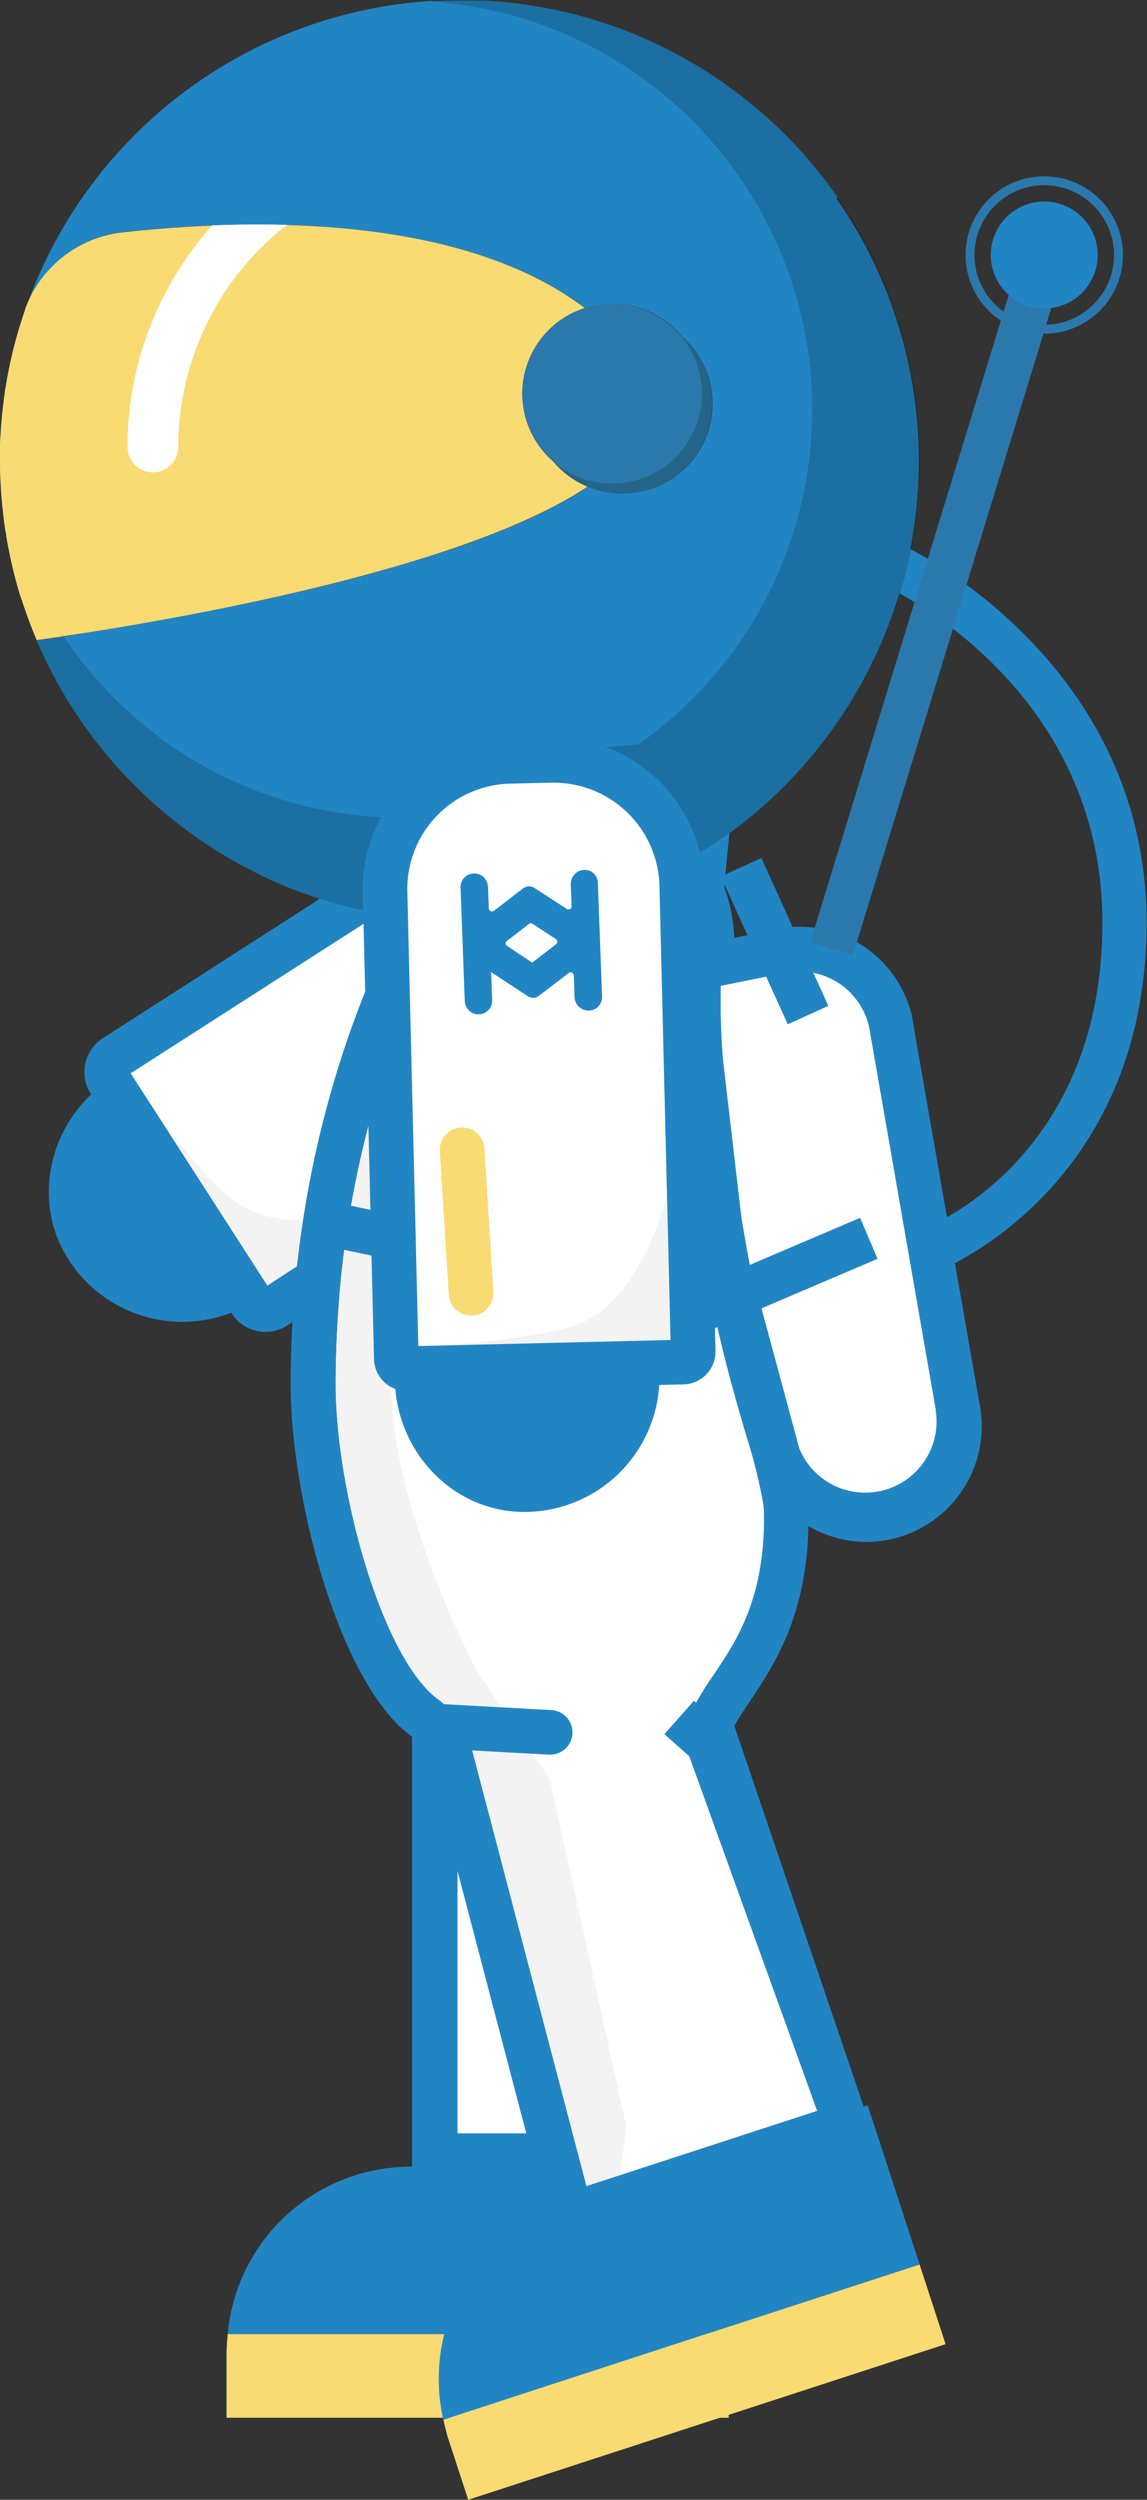 <svg xmlns="http://www.w3.org/2000/svg" xmlns:xlink="http://www.w3.org/1999/xlink" viewBox="0 0 128.71 280.46"><rect x="0" y="0" width="128.71" height="280.46" fill="#333333" stroke="none"/><defs><style>.cls-1,.cls-10{fill:none;}.cls-2{fill:#fff;}.cls-3{fill:#2285c3;}.cls-4{opacity:0.05;}.cls-5{opacity:0.17;}.cls-6{fill:#f8db72;}.cls-7{clip-path:url(#clip-path);}.cls-8{fill:#2b79ac;}.cls-9{fill:#246589;}.cls-10{stroke:#2b79ac;stroke-miterlimit:10;}</style><clipPath id="clip-path" transform="translate(0)"><path class="cls-1" d="M13.52,26.06c15.87-1.75,42-2.15,55.32,11.29C87.45,56.13,35.24,66.94,10,70.94c-2.18.35-4.16.64-5.87.88a51.7,51.7,0,0,1-1.27-37.1,13.12,13.12,0,0,1,10.68-8.66Z"/></clipPath></defs><title>Asset 7</title><g id="Layer_2" data-name="Layer 2"><g id="Layer_1-2" data-name="Layer 1"><path class="cls-2" d="M29.81,146.93a2,2,0,0,1-1.7-.93L12.29,121.36a2,2,0,0,1,.61-2.78L54.28,92a16.65,16.65,0,1,1,18,28L30.89,146.61a2,2,0,0,1-1.08.32Z" transform="translate(0)"/><path class="cls-3" d="M63.26,91.87a14.15,14.15,0,0,1,7.66,26.06L32.54,142.58,30,144.24,14.66,120.42l41-26.31a14.1,14.1,0,0,1,7.63-2.24m0-5a19,19,0,0,0-10.33,3L11.54,116.48a4.52,4.52,0,0,0-1.35,6.24L26,147.35a4.49,4.49,0,0,0,3.8,2.08,4.44,4.44,0,0,0,2.43-.72l3-1.93,38.38-24.64a19.15,19.15,0,0,0,5.76-26.47h0a19.12,19.12,0,0,0-16.13-8.8Z" transform="translate(0)"/><g class="cls-4"><path d="M15.15,121.45s6.73,10,11.08,13.25c6,4.52,17.19.85,17.19.85l-13.51,8.74L15.15,121.45Z" transform="translate(0)"/></g><path class="cls-2" d="M48.78,241.93V194.8a2.52,2.52,0,0,0-1-2c-7-5-12.59-24.6-12.59-37.54,0-2.23.07-4.5.2-6.76.12-2.07.28-4.14.5-6.13.17-1.59.39-3.22.66-5a115.53,115.53,0,0,1,3.2-14.56A107.81,107.81,0,0,1,47.08,104c.46-.9.92-1.77,1.37-2.59s1-1.84,1.54-2.71a69.33,69.33,0,0,1,3.84-5.83c.36-.48.71-.94,1-1.34A23.59,23.59,0,0,1,60,86.62,14,14,0,0,1,62,85.51l9.68.41a2.47,2.47,0,0,0,1.44-.46c.35-.24.68-.48,1-.74l1.62.29c1.53.28,3.08.57,4.65.74-.18,1-.36,2.23-.53,3.49s-.34,2.44-.5,3.85a.88.88,0,0,0,0,.16c-.22,2-.41,4-.56,6v.05c-.24,3-.39,5.94-.44,8.78,0,1.92,0,3.84,0,5.69.06,2.22.17,4.26.33,6.25a207.55,207.55,0,0,0,3.48,25c1.37,6.61,2.79,11.52,3.94,15.47a63,63,0,0,1,2,7.94,14.86,14.86,0,0,1,.13,1.88c0,10-3.41,15.13-6.14,19.24a32.65,32.65,0,0,0-2.56,4.28,2.55,2.55,0,0,0-.23,1.05v47.13Z" transform="translate(0)"/><path class="cls-3" d="M74.71,87.37l.56.1,2.24.4c-.05.31-.1.64-.14,1-.18,1.23-.35,2.54-.5,3.88a1.85,1.85,0,0,0,0,.23c-.22,2-.41,4-.56,6v.06c-.24,3-.39,6-.44,8.89,0,2,0,3.91,0,5.78v0c.06,2.27.17,4.36.34,6.39a207.89,207.89,0,0,0,3.53,25.26c1.38,6.71,2.82,11.68,4,15.67a59.8,59.8,0,0,1,1.89,7.54,10.93,10.93,0,0,1,.12,1.58c0,9.25-3,13.82-5.73,17.86a35.27,35.27,0,0,0-2.74,4.62,5,5,0,0,0-.46,2.09v44.63H51.28V194.8a5,5,0,0,0-2.09-4.07C43,186.3,37.65,167.5,37.65,155.22c0-2.18.07-4.41.2-6.62.11-2,.27-4,.48-6,.17-1.55.38-3.15.65-4.89a111.21,111.21,0,0,1,3.14-14.26,103.44,103.44,0,0,1,7.2-18.37c.44-.88.88-1.72,1.34-2.55s1-1.76,1.49-2.61a63.77,63.77,0,0,1,3.67-5.59c.35-.47.68-.9,1-1.27a21.17,21.17,0,0,1,4.62-4.37A10.91,10.91,0,0,1,62.5,88l8.93.38h.21a5,5,0,0,0,2.88-.91l.19-.14m-1.27-5.29c-.59.46-1.19.91-1.8,1.34L61.47,83a17,17,0,0,0-2.84,1.55,26,26,0,0,0-5.71,5.37c-.34.42-.71.9-1.1,1.42a71.48,71.48,0,0,0-4,6c-.52.87-1.05,1.8-1.58,2.78s-.94,1.74-1.41,2.67a109.88,109.88,0,0,0-7.54,19.24A116.38,116.38,0,0,0,34,137c-.25,1.66-.48,3.37-.67,5.11-.22,2-.39,4.12-.51,6.26s-.2,4.55-.2,6.9c0,12.83,5.5,33.78,13.63,39.58v49.63H81.76V194.8c2.34-5.08,8.93-10.26,8.93-24.57a17.19,17.19,0,0,0-.16-2.22c-.69-5-3.44-11.44-5.94-23.58a203.9,203.9,0,0,1-3.44-24.66c-.17-2-.27-4.07-.32-6.1h0c0-1.88,0-3.75,0-5.58.05-3,.21-6,.43-8.67h0c.16-2.1.35-4.08.55-5.87h0v0c.16-1.43.33-2.74.5-3.91.26-1.89.51-3.42.71-4.48a11.56,11.56,0,0,1,.35-1.66c-3.22,0-6.53-.82-9.93-1.36Z" transform="translate(0)"/><polyline class="cls-2" points="79.43 192.7 94.96 238.39 64.05 248.48 50.1 195.08"/><path class="cls-3" d="M64.05,251a2.44,2.44,0,0,1-1.2-.31,2.52,2.52,0,0,1-1.22-1.56l-14-53.39,4.84-1.27L65.8,245.28l26-8.48L77.07,193.5l4.73-1.61,15.53,45.7a2.47,2.47,0,0,1-.13,1.92,2.52,2.52,0,0,1-1.46,1.26L64.83,250.86A2.64,2.64,0,0,1,64.05,251Z" transform="translate(0)"/><g class="cls-4"><path d="M70.28,238.54l-8.61-39-8-11.8s-11.19-20.59-9.59-35.52,7.56-31.3,7.56-31.3H40.45l-5.2,34.84,3.07,20.74,8.76,14.91L48.74,200l15.31,48.46L68.83,250Z" transform="translate(0)"/></g><path class="cls-2" d="M77.42,108.77l9.37-1.9A10.47,10.47,0,0,1,100,114.6l7.51,43.1a10.48,10.48,0,0,1-7,12.28h0a10.47,10.47,0,0,1-13.15-6.86l-6.17-22.88Z" transform="translate(0)"/><path class="cls-3" d="M97.25,173a13,13,0,0,1-12.36-9.1l-6.27-23.34-4-33.76,11.52-2.33a13,13,0,0,1,16.22,9.61l0,.12,7.5,43A13,13,0,0,1,97.25,173Zm-13.68-33.2,6.12,22.7A8,8,0,0,0,105,158.25l0-.12-7.49-43a8,8,0,0,0-10-5.82l-.21,0-7.12,1.44Z" transform="translate(0)"/><rect class="cls-3" x="84.42" y="96.5" width="5" height="18.21" transform="translate(-35.81 45.22) rotate(-24.35)"/><path class="cls-3" d="M105.31,142.58l-1.75-4.68c.81-.31,20.15-8,20.15-34.39,0-26.54-23.83-37.57-24.85-38l2-4.57c.27.13,27.8,12.76,27.8,42.59S105.55,142.49,105.31,142.58Z" transform="translate(0)"/><path class="cls-3" d="M20.45,133.14l8.2,12.76A15.16,15.16,0,0,1,7.7,141.33c-4.34-6.75-2.14-15.88,4.91-20.41Z" transform="translate(0)"/><path class="cls-3" d="M74.71,87.37l.56.1,2.24.4c-.05.31-.1.64-.14,1-.18,1.23-.35,2.54-.5,3.88a1.85,1.85,0,0,0,0,.23c-.22,2-.41,4-.56,6v.06c-.24,3-.39,6-.44,8.89,0,2,0,3.91,0,5.78v0c.06,2.27.17,4.36.34,6.39a207.89,207.89,0,0,0,3.53,25.26c1.38,6.71,2.82,11.68,4,15.67a59.8,59.8,0,0,1,1.89,7.54,10.93,10.93,0,0,1,.12,1.58c0,9.25-3,13.82-5.73,17.86a35.27,35.27,0,0,0-2.74,4.62,5,5,0,0,0-.16,3.79l15,41.59,4.14,11.44-21,1.5-23.92,1.7V194.8a5,5,0,0,0-2.09-4.07C43,186.3,37.65,167.5,37.65,155.22c0-2.18.07-4.41.2-6.62.11-2,.27-4,.48-6,.17-1.55.38-3.15.65-4.89a111.21,111.21,0,0,1,3.14-14.26,103.44,103.44,0,0,1,7.2-18.37c.44-.88.88-1.72,1.34-2.55s1-1.76,1.49-2.61a63.77,63.77,0,0,1,3.67-5.59c.35-.47.68-.9,1-1.27a21.17,21.17,0,0,1,4.62-4.37A10.91,10.91,0,0,1,62.5,88l8.93.38h.21a5,5,0,0,0,2.88-.91l.19-.14m-1.27-5.29c-.59.46-1.19.91-1.8,1.34L61.47,83a17,17,0,0,0-2.84,1.55,26,26,0,0,0-5.71,5.37c-.34.42-.71.9-1.1,1.42a71.48,71.48,0,0,0-4,6c-.52.87-1.05,1.8-1.58,2.78s-.94,1.74-1.41,2.67a109.88,109.88,0,0,0-7.54,19.24A116.38,116.38,0,0,0,34,137c-.25,1.66-.48,3.37-.67,5.11-.22,2-.39,4.12-.51,6.26s-.2,4.55-.2,6.9c0,12.83,5.5,33.78,13.63,39.58v63.3l5.08-.36h0L75.55,256l27.64-2L96.8,236.39l-15-41.59c2.34-5.08,8.93-10.26,8.93-24.57a17.19,17.19,0,0,0-.16-2.22c-.69-5-3.44-11.44-5.94-23.58a203.9,203.9,0,0,1-3.44-24.66c-.17-2-.27-4.07-.32-6.1h0c0-1.88,0-3.75,0-5.58.05-3,.21-6,.43-8.67h0c.16-2.1.35-4.08.55-5.87h0v0c.16-1.43.33-2.74.5-3.91.26-1.89.51-3.42.71-4.48a11.56,11.56,0,0,1,.35-1.66c-3.22,0-6.53-.82-9.93-1.36Z" transform="translate(0)"/><path class="cls-3" d="M79.89,45.29A10.08,10.08,0,0,1,69.8,55.37a9.92,9.92,0,0,1-3.86-.77,10.07,10.07,0,0,1-3.83-2.8,10.12,10.12,0,0,0,6.58,2.46,10.08,10.08,0,0,0,7.66-16.63A10,10,0,0,1,79.89,45.29Z" transform="translate(0)"/><path class="cls-3" d="M100.41,51.65a48.69,48.69,0,0,1-18.1,37.93A48,48,0,0,1,78,92.68l-.64.41a48.44,48.44,0,0,1-12.28,5.46c-.43.13-.86.24-1.29.35h0c-.79.21-1.55.39-2.35.56a48.89,48.89,0,0,1-8.18,1c-.53,0-1.07,0-1.61,0a50,50,0,0,1-5.37-.29,47.29,47.29,0,0,1-7.19-1.35,47.8,47.8,0,0,1-11.42-4.65A48.91,48.91,0,0,1,7,71.4c0-.08-.07-.17-.11-.26a1.38,1.38,0,0,0,.17.25,46.11,46.11,0,0,0,8.66,9.67h0l.71,0,45,1.9,10.17.43c.61-.43,1.21-.88,1.8-1.34a45.93,45.93,0,0,0-7.18-77A48.8,48.8,0,0,1,100.41,51.65Z" transform="translate(0)"/><path class="cls-3" d="M94,22.15c-.36-.52-.73-1-1.11-1.54s-.88-1.14-1.34-1.7-.92-1.1-1.4-1.64-1.2-1.31-1.82-1.94-1.2-1.18-1.82-1.75-1.39-1.24-2.11-1.83c-.46-.38-.92-.75-1.39-1.11s-1-.71-1.43-1.06a51,51,0,0,0-4.49-2.87l-1.57-.85c-1.05-.55-2.12-1.07-3.22-1.55a46,46,0,0,0-4.58-1.75l-1.18-.37-1.19-.34c-1.19-.34-2.41-.62-3.63-.86L60.47.76,59.24.56,58,.39C56.76.24,55.53.13,54.29.07l-1,0c-.56,0-1.12,0-1.69,0-1.11,0-2.2,0-3.29.11A45.68,45.68,0,0,1,78.94,14.78,45.85,45.85,0,0,1,83,85.1a46.42,46.42,0,0,1-6.75,5.25c-.35.23-.71.45-1.08.67a45.36,45.36,0,0,1-11.12,4.81h0a46.06,46.06,0,0,1-12.4,1.69c-.56,0-1.12,0-1.67,0-.71,0-1.42-.07-2.12-.12a46.86,46.86,0,0,1-5.35-.76A45.73,45.73,0,0,1,18.14,83c-.59-.62-1.15-1.26-1.7-1.92l-.71,0h0a46.11,46.11,0,0,1-8.66-9.67,1.38,1.38,0,0,1-.17-.25c0,.09.07.18.11.26-1,.16-2,.29-2.9.42A51.79,51.79,0,0,0,22.34,94.15c.82.57,1.66,1.12,2.51,1.64l1.31.77q2,1.11,4,2.07a51,51,0,0,0,5.71,2.2h0l.35.11c1.21.37,2.44.71,3.69,1q.63.15,1.26.27c.84.17,1.69.32,2.55.46q.54.09,1.08.15l.35.05,1.25.14c.84.08,1.68.14,2.53.18l1.28,0,1.13,0h.36l1.18,0,.85,0h0l1.25-.07.44,0h0l.21,0,.21,0,.41,0q.68-.06,1.35-.15l.77-.1c.3,0,.63-.06.93-.11,1.25-.19,2.49-.43,3.71-.7a51.24,51.24,0,0,0,16-6.66l.17-.1c.84-.54,1.67-1.1,2.48-1.69h0a51.7,51.7,0,0,0,19.91-29.38,51.55,51.55,0,0,0-7.73-42Z" transform="translate(0)"/><path class="cls-3" d="M91,49A45.8,45.8,0,0,1,73.44,82.08c-.59.46-1.19.91-1.8,1.34L61.47,83l-45-1.9-.71,0h0a46.11,46.11,0,0,1-8.66-9.67L10,70.94h0c16.16-2.56,43.34-7.9,56-16.34a9.92,9.92,0,0,0,3.86.77,10.07,10.07,0,0,0,6.55-17.74,10,10,0,0,0-7.66-3.54,10.31,10.31,0,0,0-3.06.47C51.65,24,28.2,24.44,13.52,26.06h0a13.22,13.22,0,0,0-10.65,8.6A51.66,51.66,0,0,1,48.31.11,45.9,45.9,0,0,1,91,49Z" transform="translate(0)"/><g class="cls-5"><path d="M58.63,84.54l3.86.15a18.32,18.32,0,0,1,5.51,1c-.78.45-1.57.87-2.38,1.27h0a45.37,45.37,0,0,1-13.79,4.32c-.45.07-.91.12-1.38.17A45.9,45.9,0,0,1,18.24,83l-2.51-2h0a46.11,46.11,0,0,1-8.66-9.67,1.38,1.38,0,0,1-.17-.25c0,.09.07.18.11.26-1,.16-2,.29-2.9.42-.5-1.16-.95-2.35-1.36-3.56q-.17-.45-.3-.9L2.32,67c-.25-.79-.47-1.58-.68-2.39S1.18,62.72,1,61.77c-.13-.61-.24-1.22-.33-1.84,0-.15-.06-.3-.08-.44C.48,58.75.38,58,.31,57.25c-.12-1-.2-2.09-.25-3.15,0-.09,0-.19,0-.28A51.64,51.64,0,0,0,22.3,94.15c.83.57,1.68,1.12,2.55,1.64l1.31.77q2,1.13,4,2.07a51,51,0,0,0,5.71,2.2h0a0,0,0,0,1,0,0l.35.11c1.21.38,2.44.72,3.69,1q.63.15,1.26.27c.84.17,1.69.32,2.55.46q.54.09,1.08.15l.35.05,1.25.14c.84.08,1.68.14,2.53.18l1.28,0,1.13,0h.36l1.18,0,.85,0h0l1.25-.07.44,0h.22l.21,0,.41,0q.68-.06,1.35-.15l.77-.1.91-.13h0c1.25-.18,2.49-.42,3.71-.7a50.89,50.89,0,0,0,16-6.66l.18-.11c.85-.54,1.69-1.11,2.5-1.7A51.64,51.64,0,0,0,94,22.15c-.36-.52-.73-1-1.11-1.54s-.88-1.14-1.34-1.7-.92-1.1-1.4-1.64-1.2-1.31-1.82-1.94-1.2-1.18-1.82-1.75-1.39-1.24-2.11-1.83c-.46-.38-.92-.75-1.39-1.11s-1-.71-1.43-1.06a51,51,0,0,0-4.49-2.87l-1.57-.85c-1.05-.55-2.12-1.07-3.22-1.55q-2.24-1-4.58-1.75l-1.18-.37-1.19-.34c-1.19-.33-2.4-.62-3.63-.86L60.47.76,59.24.56,58,.39C56.76.24,55.53.13,54.29.07l-1,0c-.56,0-1.12,0-1.69,0a32.38,32.38,0,0,0-3.29.11,45.89,45.89,0,0,1,25.13,82c-.59.46-1.19.91-1.8,1.34" transform="translate(0)"/></g><path class="cls-3" d="M25.55,261.87H81.77l-19.2-18.1-16.49-.68A20.63,20.63,0,0,0,25.55,261.87Z" transform="translate(0)"/><path class="cls-6" d="M25.42,263.76v7.5H81.77v-9.39H25.55C25.49,262.5,25.45,263.12,25.42,263.76Z" transform="translate(0)"/><path class="cls-3" d="M64.05,251a2.44,2.44,0,0,1-1.2-.31,2.52,2.52,0,0,1-1.22-1.56l-14-53.39,4.84-1.27L65.8,245.28l26-8.48L77.07,193.5l4.73-1.61,15.53,45.7a2.47,2.47,0,0,1-.13,1.92,2.52,2.52,0,0,1-1.46,1.26L64.83,250.86A2.64,2.64,0,0,1,64.05,251Z" transform="translate(0)"/><path class="cls-3" d="M49.75,271.49l53.44-17.44L97.37,236.2,63.45,247.26A20.66,20.66,0,0,0,49.75,271.49Z" transform="translate(0)"/><path class="cls-6" d="M50.21,273.33l2.33,7.13L106.11,263l-2.92-8.94L49.75,271.49C49.89,272.11,50.05,272.71,50.21,273.33Z" transform="translate(0)"/><path class="cls-3" d="M61.67,196.86h-.14l-11.76-.65a2.5,2.5,0,1,1,.28-5l11.76.65a2.5,2.5,0,0,1-.14,5Z" transform="translate(0)"/><rect class="cls-3" x="76.16" y="191.6" width="5" height="6.54" transform="translate(-119.34 124.44) rotate(-48.44)"/><rect class="cls-3" x="67.58" y="142.54" width="31.17" height="5" transform="translate(-50.26 44.29) rotate(-23.11)"/><path class="cls-6" d="M65.94,54.6C53.33,63,26.15,68.38,10,70.94h0l-2.92.45a1.38,1.38,0,0,1-.17-.25c0,.09.07.18.11.26-1,.16-2,.29-2.9.42-.5-1.16-.95-2.35-1.36-3.56q-.17-.45-.3-.9L2.32,67c-.25-.79-.47-1.58-.68-2.39S1.18,62.72,1,61.77c-.13-.61-.24-1.22-.33-1.84,0-.15-.06-.3-.08-.44C.48,58.75.38,58,.31,57.25c-.12-1-.2-2.09-.25-3.15C0,53.28,0,52.46,0,51.63c0-.45,0-.89,0-1.33s0-.92.05-1.37l.06-1c.1-1.32.24-2.62.43-3.91,0-.27.09-.55.13-.83.19-1.14.41-2.26.67-3.37.16-.69.34-1.38.53-2.06.28-1,.6-2,.94-3,0,0,0,0,0-.06a13.22,13.22,0,0,1,10.65-8.6h0C28.2,24.44,51.65,24,65.63,34.56A10.08,10.08,0,0,0,62.11,51.8,10.07,10.07,0,0,0,65.94,54.6Z" transform="translate(0)"/><path class="cls-6" d="M7.06,71.39H7c0-.08-.07-.17-.11-.26A1.38,1.38,0,0,0,7.06,71.39Z" transform="translate(0)"/><path class="cls-6" d="M66.72,54.06l-.78.54a10.07,10.07,0,0,1-3.83-2.8A9.85,9.85,0,0,0,66.72,54.06Z" transform="translate(0)"/><g class="cls-7"><path class="cls-2" d="M17.17,53a2.86,2.86,0,0,1-2.86-2.87A37.32,37.32,0,0,1,51.59,12.85a2.87,2.87,0,1,1,0,5.73A31.59,31.59,0,0,0,20,50.13,2.86,2.86,0,0,1,17.17,53Z" transform="translate(0)"/></g><path class="cls-8" d="M79.89,45.29A10.08,10.08,0,0,1,69.8,55.37a9.92,9.92,0,0,1-3.86-.77,10.07,10.07,0,0,1-3.83-2.8,10.12,10.12,0,0,0,6.58,2.46,10.08,10.08,0,0,0,7.66-16.63A10,10,0,0,1,79.89,45.29Z" transform="translate(0)"/><path class="cls-9" d="M79.89,45.29A10.08,10.08,0,0,1,69.8,55.37a9.92,9.92,0,0,1-3.86-.77,10.07,10.07,0,0,1-3.83-2.8,10.12,10.12,0,0,0,6.58,2.46,10.08,10.08,0,0,0,7.66-16.63A10,10,0,0,1,79.89,45.29Z" transform="translate(0)"/><path class="cls-8" d="M78.77,44.17A10.08,10.08,0,0,1,68.69,54.26a10.12,10.12,0,0,1-6.58-2.46,10.08,10.08,0,0,1,3.52-17.24,10.31,10.31,0,0,1,3.06-.47A10.1,10.1,0,0,1,78.77,44.17Z" transform="translate(0)"/><path class="cls-3" d="M46.59,141.86a2.29,2.29,0,0,1-.52-.05L37.58,140a2.5,2.5,0,0,1,1.05-4.89l8.48,1.82a2.5,2.5,0,0,1-.52,4.94Z" transform="translate(0)"/><rect class="cls-8" x="63.89" y="64.12" width="83.28" height="5" transform="translate(10.89 147.99) rotate(-72.95)"/><path class="cls-2" d="M45.58,153.57a1.17,1.17,0,0,1-1.16-1.13l-1.26-52.35a14.33,14.33,0,0,1,14-14.66l4.68-.11h.35a14.4,14.4,0,0,1,14.3,14l1.27,52.36a1.17,1.17,0,0,1-1.13,1.19Z" transform="translate(0)"/><path class="cls-3" d="M62.15,87.81A11.88,11.88,0,0,1,74,99.34l1.24,51-28.3.68-1.23-51a11.82,11.82,0,0,1,11.52-12.1l4.68-.11h.29m0-5h-.41l-4.68.11a16.82,16.82,0,0,0-16.4,17.22l1.26,52.35a3.66,3.66,0,0,0,3.66,3.57h.09l31-.74a3.67,3.67,0,0,0,3.57-3.75L79,99.22a16.82,16.82,0,0,0-16.8-16.41Z" transform="translate(0)"/><path class="cls-6" d="M52.85,147.6a2.5,2.5,0,0,1-2.49-2.34l-1-16.1a2.5,2.5,0,0,1,5-.31l1,16.1A2.5,2.5,0,0,1,53,147.6Z" transform="translate(0)"/><path class="cls-3" d="M66.28,97.74a1.57,1.57,0,0,0-2.23,1.49l.09,2.43a.35.35,0,0,1-.55.31L60,99.64a1.1,1.1,0,0,0-1.26,0l-3.32,2.55a.36.36,0,0,1-.57-.27l-.09-2.4a1.56,1.56,0,0,0-2.33-1.32,1.53,1.53,0,0,0-.75,1.38l.47,12.69a1.56,1.56,0,0,0,.68,1.27,1.54,1.54,0,0,0,2.4-1.34l-.12-3.14h0l4.08,2.69a1.08,1.08,0,0,0,1.25,0l3.38-2.59a.36.36,0,0,1,.57.27l.08,2.43a1.57,1.57,0,0,0,2.34,1.32,1.53,1.53,0,0,0,.75-1.38l-.47-12.74A1.55,1.55,0,0,0,66.28,97.74Zm-3.85,8.17L59.72,108h0l-2.83-1.88a.34.34,0,0,1,0-.56l2.49-1.91a.33.33,0,0,1,.39,0l2.66,1.75A.35.35,0,0,1,62.43,105.91Z" transform="translate(0)"/><g class="cls-4"><path d="M48,151s12-.52,17.09-2.53c7-2.79,9.69-14.21,9.69-14.21l.4,16.08L48,151Z" transform="translate(0)"/></g><path class="cls-3" d="M58.81,154.47,74,154.29a15.16,15.16,0,0,1-15,15.34c-8,.1-14.6-6.61-14.7-15Z" transform="translate(0)"/><circle class="cls-10" cx="117.18" cy="28.61" r="8.33"/><circle class="cls-3" cx="117.18" cy="28.61" r="6"/></g></g></svg>
